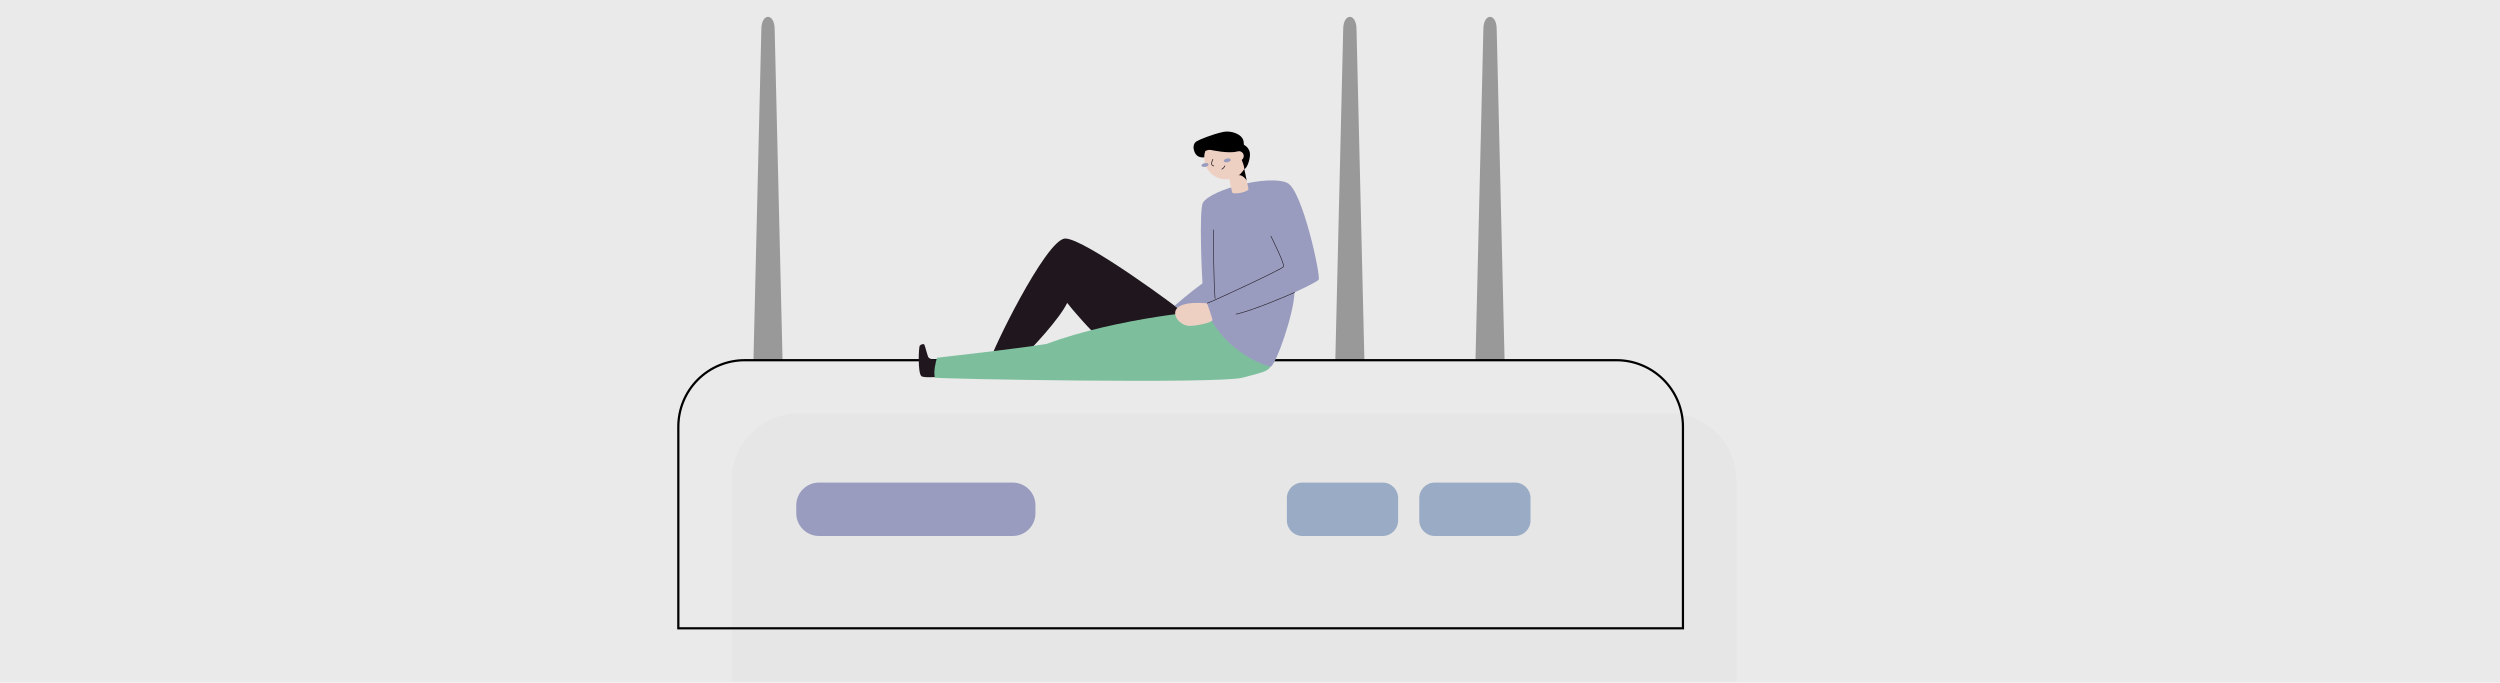 <svg width="586" height="160" viewBox="0 0 586 160" fill="none" xmlns="http://www.w3.org/2000/svg">
<rect width="586" height="160" fill="#EAEAEA"/>
<path d="M187.095 96.945H391.419C393.465 96.945 395.491 97.348 397.381 98.131C399.271 98.914 400.989 100.062 402.435 101.508C403.882 102.955 405.029 104.672 405.812 106.562C406.595 108.453 406.998 110.478 406.998 112.524V159.793H171.516V112.524C171.516 108.392 173.157 104.43 176.079 101.508C179 98.587 182.963 96.945 187.095 96.945Z" fill="#E6E6E6"/>
<path d="M352.672 84.429L350.821 6.717C350.735 3.024 347.793 3.024 347.707 6.717L345.855 84.429H352.672Z" fill="#999999"/>
<path d="M319.815 84.429L317.963 6.717C317.877 3.024 314.936 3.024 314.85 6.717L312.998 84.429H319.815Z" fill="#999999"/>
<path d="M183.428 84.429L181.577 6.717C181.49 3.022 178.559 3.022 178.463 6.714L176.611 84.426L183.428 84.429Z" fill="#999999"/>
<path d="M174.579 84.43H378.904C383.036 84.43 386.998 86.071 389.92 88.993C392.841 91.914 394.483 95.877 394.483 100.009V147.277H159V100.009C159 95.877 160.641 91.914 163.563 88.993C166.485 86.071 170.447 84.43 174.579 84.43Z" stroke="black" stroke-width="0.522" stroke-miterlimit="10"/>
<path d="M237.38 113.115H191.973C189.029 113.115 186.643 115.502 186.643 118.446V120.302C186.643 123.246 189.029 125.633 191.973 125.633H237.38C240.323 125.633 242.71 123.246 242.71 120.302V118.446C242.71 115.502 240.323 113.115 237.38 113.115Z" fill="#999CBF"/>
<path d="M324.089 113.115H305.282C303.274 113.115 301.646 114.743 301.646 116.75V121.997C301.646 124.005 303.274 125.633 305.282 125.633H324.089C326.097 125.633 327.724 124.005 327.724 121.997V116.75C327.724 114.743 326.097 113.115 324.089 113.115Z" fill="#99ABC5"/>
<path d="M355.12 113.115H336.313C334.305 113.115 332.678 114.743 332.678 116.75V121.997C332.678 124.005 334.305 125.633 336.313 125.633H355.12C357.128 125.633 358.756 124.005 358.756 121.997V116.75C358.756 114.743 357.128 113.115 355.12 113.115Z" fill="#99ABC5"/>
<g clip-path="url(#clip0_7013_221900)">
<path d="M219.872 88.355C219.384 88.368 216.484 88.585 215.986 88.18C215.084 87.448 215.327 81.303 215.606 81.007C215.884 80.712 216.481 80.519 216.662 80.776C216.842 81.032 217.394 83.459 217.638 83.779C217.882 84.098 219.101 84.528 219.755 84.335" fill="#1F161E"/>
<path d="M277.831 73.635C277.16 72.842 254.199 55.827 249.674 55.914C245.148 56.002 231.907 83.481 232.158 84.406C232.409 85.33 239.418 83.813 240.418 82.971C241.418 82.13 248.408 74.733 250.145 70.993C250.828 71.984 256.453 78.502 258.134 79.553C259.815 80.605 277.831 73.635 277.831 73.635Z" fill="#1F161E"/>
<path d="M219.137 88.518C219.518 88.82 285.815 90.04 291.294 88.518C296.773 86.995 298.22 87.147 298.144 83.951C298.069 80.755 287.41 72.609 286.042 72.609C283.944 72.609 262.359 74.317 245.241 80.633C238.41 81.75 219.625 83.858 219.625 83.858C219.318 84.975 218.767 87.034 219.137 88.518Z" fill="#7DBF9D"/>
<path d="M301.711 42.856C305.285 44.439 309.681 64.9 309.084 65.57C308.486 66.241 303.419 68.549 303.419 68.549C303.321 73.531 299.101 85.455 297.835 85.975C288.935 83.442 283.461 75.551 283.461 73.389C283.461 71.228 276.684 72.884 276.162 72.282C275.919 72.032 275.642 71.817 275.34 71.642C275.34 71.642 278.999 68.471 281.861 66.412C281.761 65.531 280.995 49.028 281.983 47.476C283.949 44.4 297.257 40.882 301.711 42.856Z" fill="#999CBF"/>
<path d="M303.45 68.543C302.474 69.004 293.611 72.824 289.732 73.634" stroke="#1F161E" stroke-width="0.134" stroke-miterlimit="10" stroke-linecap="round"/>
<path d="M297.897 55.346C298.358 56.322 301.195 61.945 300.849 62.523C300.502 63.101 284.348 70.627 282.928 71.086" stroke="#1F161E" stroke-width="0.134" stroke-miterlimit="10" stroke-linecap="round"/>
<path d="M284.499 53.898C284.409 55.982 284.467 66.169 284.813 69.931" stroke="#1F161E" stroke-width="0.134" stroke-miterlimit="10" stroke-linecap="round"/>
<path d="M282.927 71.086C283.074 71.391 284.093 74.335 284.201 74.974C284.308 75.614 280.137 76.458 278.683 76.387C277.229 76.316 275.455 74.967 275.455 73.371C275.455 71.776 277.638 70.647 282.927 71.086Z" fill="#EED0C3"/>
<path d="M288.804 45.053C288.951 45.748 292.786 45.002 292.632 44.255L291.661 39.615L287.836 40.413L288.804 45.053Z" fill="#EED0C3"/>
<path d="M292.238 42.382C292.153 41.969 290.909 40.742 290.23 41.133C291.062 40.628 291.282 39.452 291.66 39.605L292.238 42.382Z" fill="black"/>
<path d="M287.34 42.038C290.144 42.038 292.417 39.765 292.417 36.961C292.417 34.158 290.144 31.885 287.34 31.885C284.537 31.885 282.264 34.158 282.264 36.961C282.264 39.765 284.537 42.038 287.34 42.038Z" fill="#EED0C3"/>
<path d="M282.548 39.109C283.006 39.014 283.336 38.743 283.287 38.504C283.237 38.266 282.825 38.15 282.368 38.245C281.91 38.34 281.579 38.611 281.629 38.85C281.679 39.089 282.091 39.205 282.548 39.109Z" fill="#999CBF"/>
<path d="M287.757 38.022C288.215 37.926 288.545 37.655 288.496 37.416C288.446 37.178 288.034 37.062 287.577 37.157C287.119 37.253 286.788 37.524 286.838 37.762C286.888 38.001 287.299 38.117 287.757 38.022Z" fill="#999CBF"/>
<path d="M284.291 37.359C284.184 37.603 283.582 38.706 284.499 38.906" stroke="#1F161E" stroke-width="0.168" stroke-miterlimit="10" stroke-linecap="round"/>
<path d="M286.396 39.642C286.64 39.584 286.965 39.201 287.111 38.879" stroke="#1F161E" stroke-width="0.168" stroke-miterlimit="10" stroke-linecap="round"/>
<path d="M291.485 33.072C291.124 31.348 288.45 30.564 286.777 30.913C284.113 31.47 281.002 32.797 280.505 33.109C279.673 33.611 279.729 34.597 279.797 34.919C280.078 36.261 280.741 36.993 282.264 36.898C282.266 36.4 282.348 35.906 282.507 35.434C282.887 35.19 283.34 35.087 283.788 35.144C284.191 35.197 287.655 36.024 289.987 35.536C290.39 35.907 291.631 38.437 291.666 39.608C292.356 39.503 293.151 37.017 292.971 35.839C292.903 35.437 292.742 35.057 292.5 34.729C292.259 34.401 291.943 34.135 291.58 33.951C291.546 33.697 291.512 33.209 291.485 33.072Z" fill="black"/>
<path d="M290.418 37.68C291.035 37.68 291.535 37.18 291.535 36.563C291.535 35.946 291.035 35.445 290.418 35.445C289.801 35.445 289.301 35.946 289.301 36.563C289.301 37.18 289.801 37.68 290.418 37.68Z" fill="#EED0C3"/>
</g>
<defs>
<clipPath id="clip0_7013_221900">
<rect width="93.786" height="58.434" fill="white" transform="translate(215.354 30.832)"/>
</clipPath>
</defs>
</svg>
